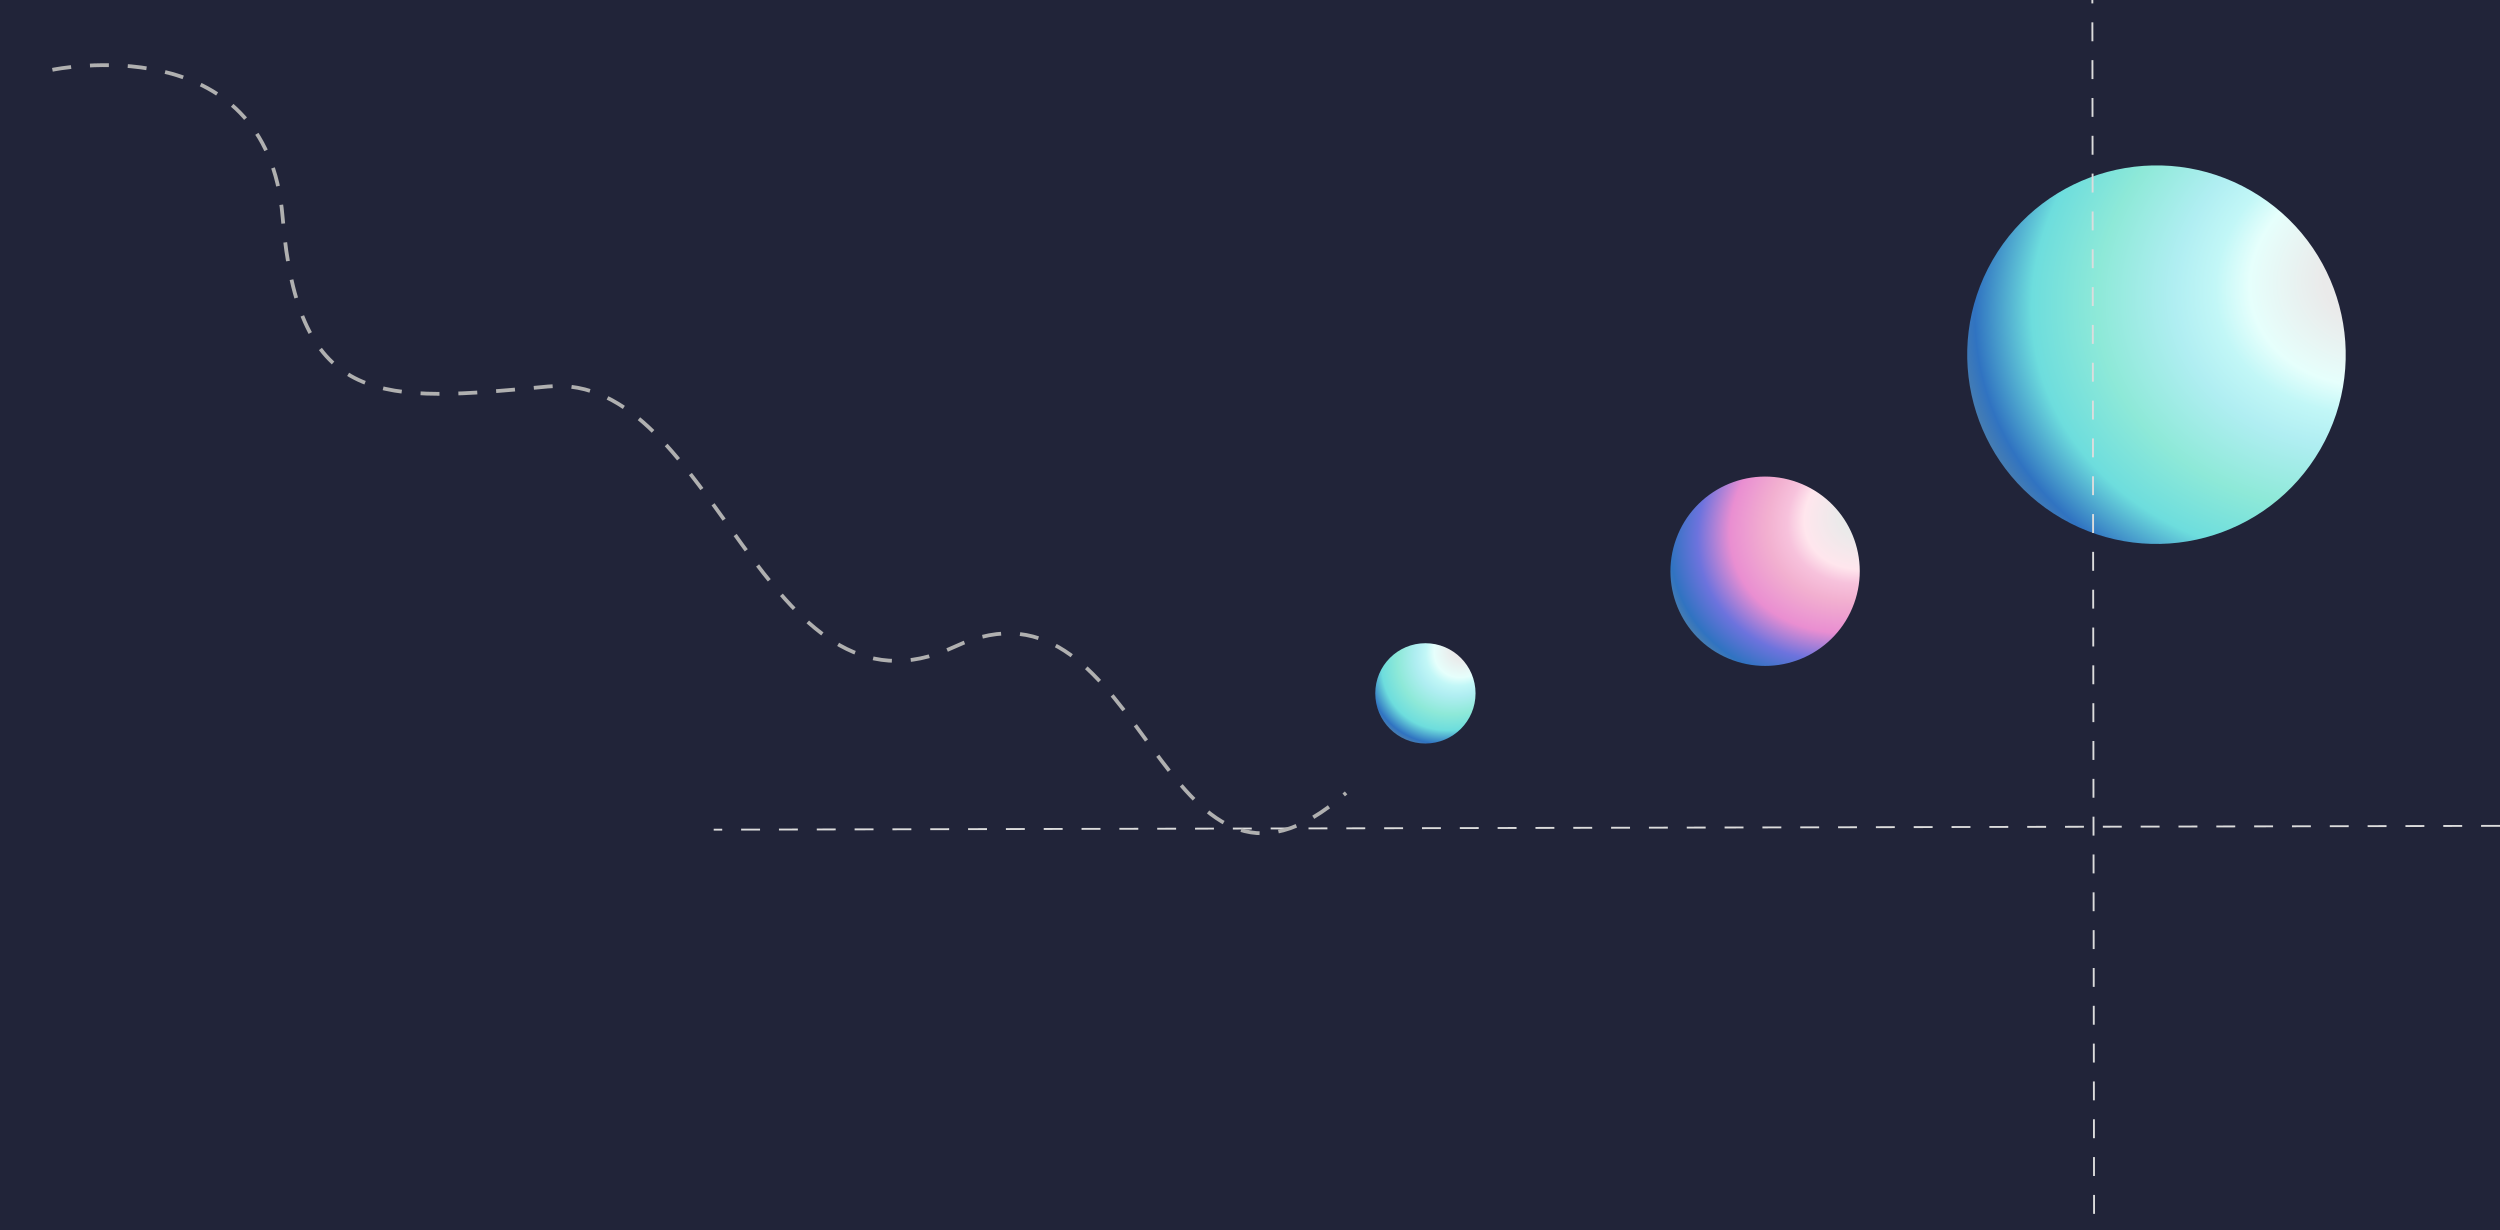 <svg width="768" height="378" viewBox="0 0 768 378" fill="none" xmlns="http://www.w3.org/2000/svg">
<rect x="0" y="0" width="768" height="378" fill="#333333" stroke="none"/>
<g clip-path="url(#clip0_221_5620)">
<rect width="768" height="378" fill="#212439"/>
<ellipse cx="58.14" cy="58.134" rx="58.14" ry="58.134" transform="matrix(0.5 -0.866 0.866 0.5 583.053 130.241)" fill="url(#paint0_radial_221_5620)"/>
<line x1="642.73" y1="-28" x2="643.304" y2="379" stroke="#DCDCDC" stroke-width="0.581" stroke-dasharray="5.81 5.81"/>
<line x1="768.002" y1="253.702" x2="219.249" y2="254.877" stroke="#DCDCDC" stroke-width="0.581" stroke-dasharray="5.81 5.81"/>
<path d="M16.101 21.445C16.101 21.445 82.034 7.484 86.815 66.651C91.595 125.818 117.081 123.637 168.293 118.739C219.505 113.84 234.34 226.256 293.31 198.66C352.279 171.064 355.891 294.358 413.52 243.58" stroke="#B0B0B0" stroke-width="1.163" stroke-dasharray="5.81 5.81"/>
<ellipse cx="29.071" cy="29.066" rx="29.071" ry="29.066" transform="matrix(0.342 -0.94 0.94 0.342 504.975 192.875)" fill="url(#paint1_radial_221_5620)"/>
<ellipse cx="437.883" cy="213.002" rx="15.408" ry="15.405" transform="rotate(-90 437.883 213.002)" fill="url(#paint2_radial_221_5620)"/>
</g>
<defs>
<radialGradient id="paint0_radial_221_5620" cx="0" cy="0" r="1" gradientUnits="userSpaceOnUse" gradientTransform="translate(116.28 107.575) rotate(-135.703) scale(141.587 111.505)">
<stop offset="0.147" stop-color="#EAEAEA"/>
<stop offset="0.31" stop-color="#E6FFFC"/>
<stop offset="0.386" stop-color="#C2F7F7"/>
<stop offset="0.477" stop-color="#B0EEF2"/>
<stop offset="0.644" stop-color="#8EE9D8"/>
<stop offset="0.79" stop-color="#6DDDDD"/>
<stop offset="0.915" stop-color="#3073C1"/>
<stop offset="1" stop-color="#638B9F"/>
</radialGradient>
<radialGradient id="paint1_radial_221_5620" cx="0" cy="0" r="1" gradientUnits="userSpaceOnUse" gradientTransform="translate(58.141 53.786) rotate(-135.704) scale(70.793 55.753)">
<stop offset="0.147" stop-color="#EAEAEA"/>
<stop offset="0.31" stop-color="#FFE6ED"/>
<stop offset="0.386" stop-color="#F7C2DC"/>
<stop offset="0.477" stop-color="#F2B0D0"/>
<stop offset="0.644" stop-color="#E98ED1"/>
<stop offset="0.79" stop-color="#6D73DD"/>
<stop offset="0.915" stop-color="#3073C1"/>
<stop offset="1" stop-color="#638B9F"/>
</radialGradient>
<radialGradient id="paint2_radial_221_5620" cx="0" cy="0" r="1" gradientUnits="userSpaceOnUse" gradientTransform="translate(453.291 226.103) rotate(-135.706) scale(37.52 29.549)">
<stop offset="0.147" stop-color="#EAEAEA"/>
<stop offset="0.31" stop-color="#E6FFFC"/>
<stop offset="0.386" stop-color="#C2F7F7"/>
<stop offset="0.477" stop-color="#B0EEF2"/>
<stop offset="0.644" stop-color="#8EE9D8"/>
<stop offset="0.79" stop-color="#6DDDDD"/>
<stop offset="0.915" stop-color="#3073C1"/>
<stop offset="1" stop-color="#638B9F"/>
</radialGradient>
<clipPath id="clip0_221_5620">
<rect width="768" height="378" fill="white"/>
</clipPath>
</defs>
</svg>
